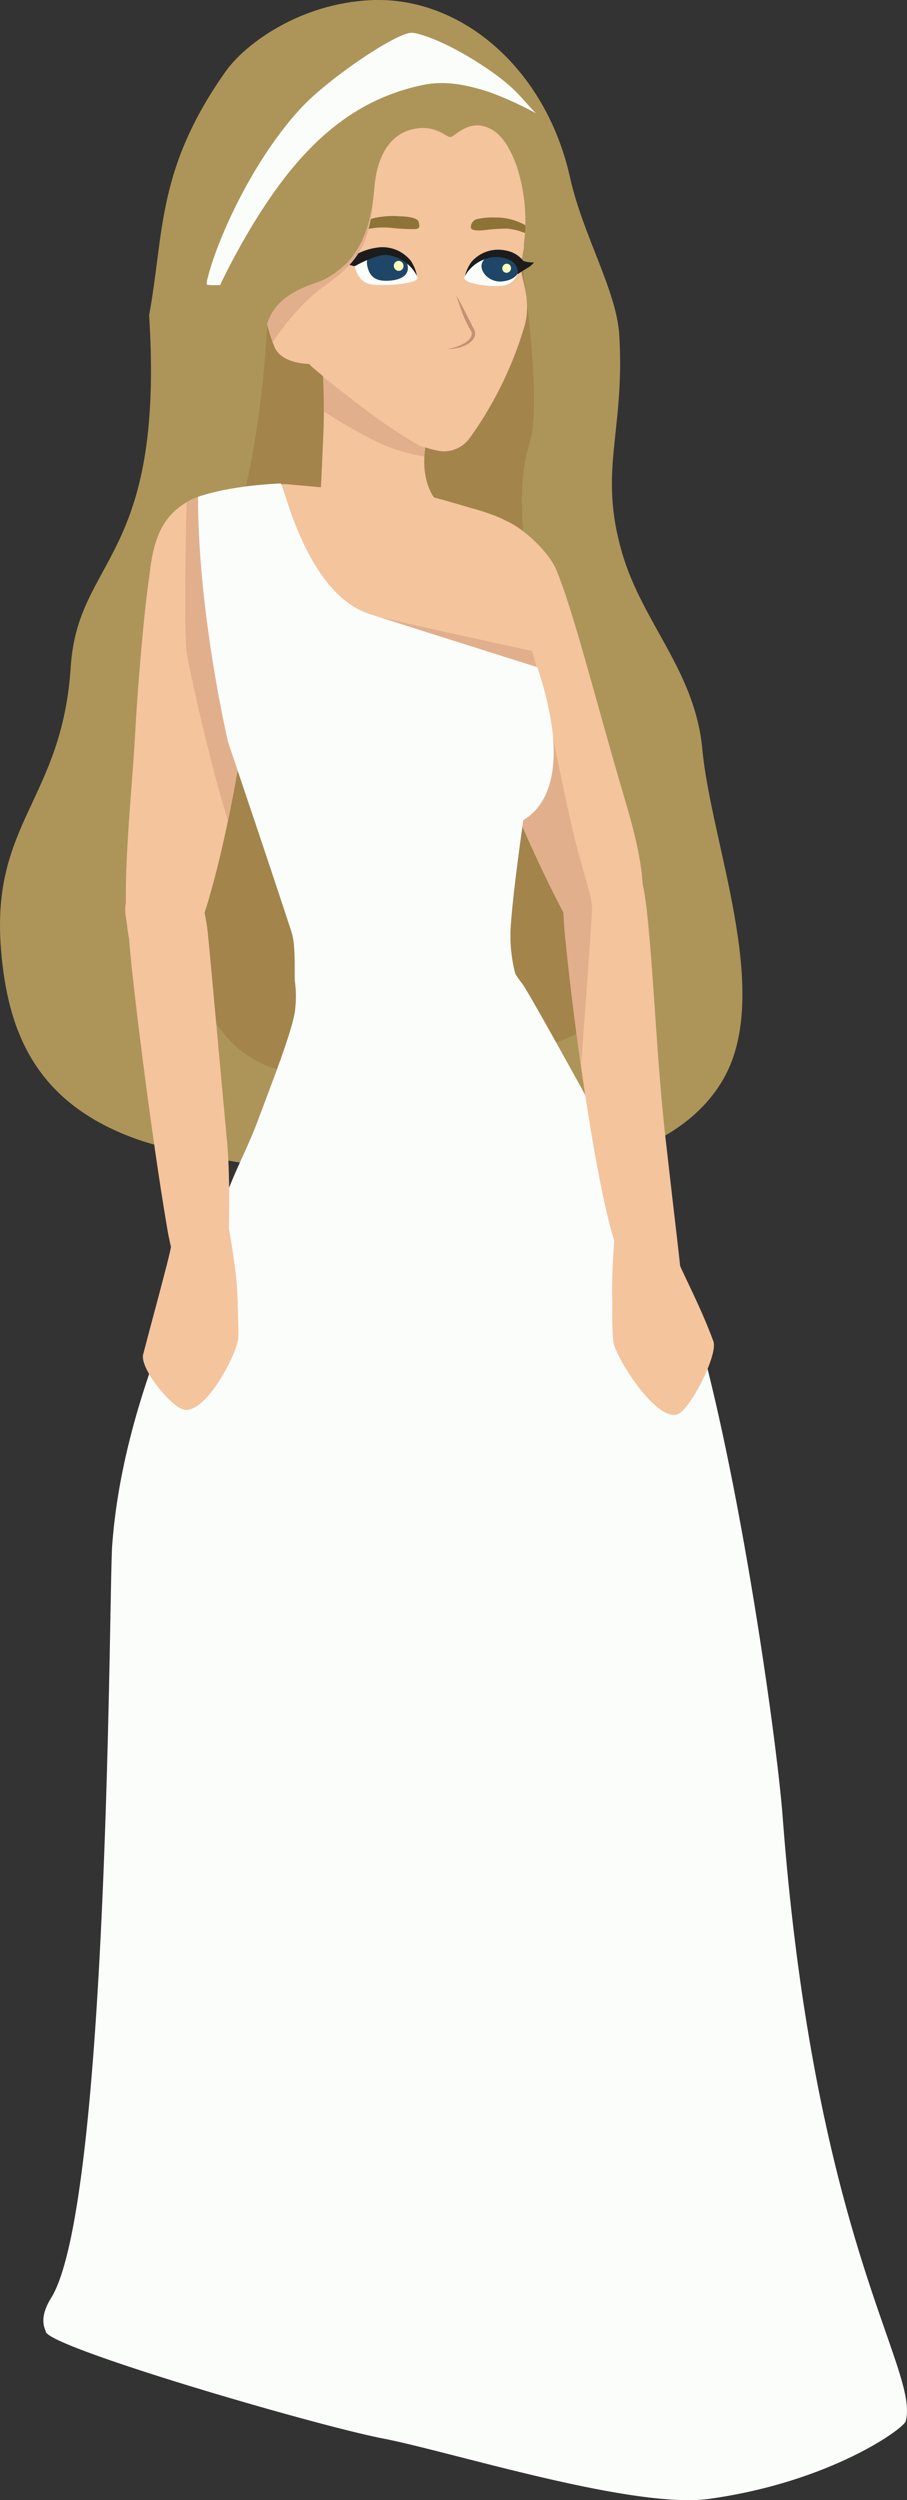 <svg xmlns="http://www.w3.org/2000/svg" xmlns:xlink="http://www.w3.org/1999/xlink" viewBox="0 0 187.08 515.52"><rect x="0" y="0" width="187.08" height="515.52" fill="#333333" stroke="none"/><defs><style>.cls-1{fill:none;}.cls-2{fill:#ad9559;}.cls-3{fill:#a3844b;}.cls-4{fill:#f4c49d;}.cls-5{fill:#fbfdfb;}.cls-6{clip-path:url(#clip-path);}.cls-7{fill:#1d4668;}.cls-8{fill:#ffffba;}.cls-9{fill:#1c1c1c;}.cls-10{clip-path:url(#clip-path-2);}.cls-11{fill:#c69073;}.cls-12{fill:#8e7336;}.cls-13{fill:#e2af8d;}</style><clipPath id="clip-path"><path class="cls-1" d="M86.11,57.14a6.19,6.19,0,0,0-4.74-4.46c-3.79-1-5.36-.17-6,0-1.72.53-2.56,1.22-2.34,1.88s.77,3.44,3.17,4S86.64,58.59,86.11,57.14Z"/></clipPath><clipPath id="clip-path-2"><path class="cls-1" d="M95.81,57.14a6,6,0,0,1,4.8-4.13c3.73-.77,4.34-.12,4.9.09,1.65.59,2,1.39,1.8,2s-.9,3.31-3.26,3.76S95.23,58.53,95.81,57.14Z"/></clipPath></defs><title>Andromeda_1</title><g id="Layer_2" data-name="Layer 2"><g id="_1" data-name="1"><path class="cls-2" d="M144.87,154.53c-1.52-16.23-12.27-25.9-16.54-40.47-5-17.13.59-24.81-.59-44.9-.55-9.27-7.49-20.53-10.18-32.63-5-22.4-22.47-37.33-41-36.5-14.7.67-26,9-30.07,14.77C32.27,35,33.91,47.81,30.76,65c3.2,50.54-14.69,49.78-16.17,72.51-1.77,27.36-16.46,32-14.39,58.17C1.57,213,7.5,227.83,29,235.18c13,4.45,101.9,21.93,120.62-13.44C159.06,203.86,146.68,173.82,144.87,154.53Z"/><path class="cls-3" d="M55.1,66.89s-.82,25.31-7.81,45.7-13.84,70.66-8,87.44S54.4,223.66,73.05,221.3s48.29-2.11,55.33-16.86S109.94,130,109,119.86s-2.71-18.8.31-28.84-3.08-46.44-3.08-46.44Z"/><path class="cls-4" d="M61.75,105.51c4.19-.91,4.28-.06,4.65-9.3.3-7.4,1-14.9-.65-28.66-.74-6,22.63,21,22.12,23.73-1.53,8.31,2.13,12.89,3.73,12.84,10.5-.35,2.14,16-8.11,17.41S50.49,108,61.75,105.51Z"/><path class="cls-4" d="M109.22,36.76c.62,6.17-1,13.23-1.75,17.56-.43,2.52,2.41,7.08.68,13.05a77,77,0,0,1-11.29,23,6.59,6.59,0,0,1-5.92,2.67h0a21.27,21.27,0,0,1-4.46-1.22,110.12,110.12,0,0,1-12.63-8.6l0,0c-4.55-3.44-8.61-6.74-9.67-7.74-4.43-4.18-4.49-16.83-4.53-23.18-.07-13.11,9.13-30,23.35-31.54C108.45,18,108.74,32,109.22,36.76Z"/><path class="cls-4" d="M65.19,75.07c-.77,0-7.11.32-8.67-3.74S53,59.71,55,56.59s5.78-.31,6.54,1.65S65.19,75.07,65.19,75.07Z"/><path class="cls-4" d="M27.86,151.58c.45-8.72,1.79-25.19,2.93-32.69.81-7.47,2.46-12.54,8.37-15.7,4.75-2.54,17.78-2.63,17.78-2.63,3.12-.49,1,10-1,18.49.07,3.66-3.53,8.31-3.93,14.21-1.92,28.86-9.18,54.6-11,58.05s-7.4,8-12.79,5.24C23.73,194.26,27.18,164.76,27.86,151.58Z"/><path class="cls-4" d="M89.46,102.56s12.16,3.19,16,5.37c2.72,1.4,7.74,5.83,9.31,9.63,3.37,8.15,7.68,25.14,12.65,42.28,2.81,9.67,5.47,17.7,5.23,26.48-.48,17.57-12.92,7.71-15,4.39s-14.16-26.66-24.09-57.64h2.32c-1.25-2.65-8.16-6.33-9.34-11.46C84.35,112.11,85.49,101.69,89.46,102.56Z"/><g id="Rostro"><path class="cls-5" d="M86.11,57.14a6.19,6.19,0,0,0-4.74-4.46c-3.79-1-5.36-.17-6,0-1.72.53-2.56,1.22-2.34,1.88s.77,3.44,3.17,4S86.64,58.59,86.11,57.14Z"/><g class="cls-6"><path class="cls-7" d="M83.93,54.18c.85,2.42-1.08,3.49-3.42,3.68s-4.16-.22-4.75-3c-.42-2,.79-3.17,3.13-3.36S83.29,52.34,83.93,54.18Z"/><ellipse class="cls-8" cx="81.62" cy="54.89" rx="0.99" ry="1.03" transform="matrix(0.96, -0.3, 0.3, 0.96, -12.59, 26.62)"/></g><path class="cls-9" d="M71,54.12a6.53,6.53,0,0,0,2.18.78,24.08,24.08,0,0,1,3.29-1.57c2-.8,3-.85,3.74-.69A8,8,0,0,1,86,56.91a8.58,8.58,0,0,0-1.24-3.1,7.49,7.49,0,0,0-7.18-2.72,12.75,12.75,0,0,0-4.32,1.49,9.64,9.64,0,0,1-3.31.24C69.86,52.81,70.26,53.65,71,54.12Z"/><path class="cls-5" d="M95.81,57.14a6,6,0,0,1,4.8-4.13c3.73-.77,4.34-.12,4.9.09,1.65.59,2,1.39,1.8,2s-.9,3.31-3.26,3.76S95.23,58.53,95.81,57.14Z"/><g class="cls-10"><path class="cls-7" d="M100.15,56.76c-1.89-2.14-.25-4,1.78-4.26,1.25-.17,2.94-.7,4.66,1.25,1.23,1.4.45,3.73-2.52,4.21A4.19,4.19,0,0,1,100.15,56.76Z"/><ellipse class="cls-8" cx="104.51" cy="55.32" rx="0.94" ry="0.9" transform="translate(17.37 135.26) rotate(-70.43)"/></g><path class="cls-9" d="M108.91,55.19c-1.08.64-1.93,1.23-2.15,1.35a2.76,2.76,0,0,0-1.33-2.78,6.51,6.51,0,0,0-3.7-.73,7.76,7.76,0,0,0-5.83,3.88A8.37,8.37,0,0,1,97.25,54a7.27,7.27,0,0,1,7.1-2.33,5.82,5.82,0,0,1,3.59,2.13,5.55,5.55,0,0,0,2.17.3C110.22,54.05,109.65,54.76,108.91,55.19Z"/><path class="cls-11" d="M94.15,61c.67,1.1,1.24,2.25,1.83,3.39s1.14,2.27,1.73,3.4a1.84,1.84,0,0,1,.3,1.08,2,2,0,0,1-.39,1.05A4.24,4.24,0,0,1,96,71.2a8,8,0,0,1-3.8.75,9.74,9.74,0,0,0,3.58-1.17c1-.59,2-1.71,1.3-2.65a28.55,28.55,0,0,1-1.68-3.48C95,63.45,94.51,62.25,94.15,61Z"/><path class="cls-12" d="M69.59,49.09a46.8,46.8,0,0,0,6-1.79A15.36,15.36,0,0,1,80.76,47a46.54,46.54,0,0,0,4.81.25c1-.09,1.06-.43.76-1.55-.23-.85-2.62-1.08-3.86-1.1A18.29,18.29,0,0,0,77,45c-1.63.56-4.68,1.89-5.94,2.48S70.36,48.47,69.59,49.09Z"/><path class="cls-12" d="M102.13,44.85a12.09,12.09,0,0,1,6.25,1.61s.54,1.85,0,1.63a13.71,13.71,0,0,0-3.67-.94,32.36,32.36,0,0,0-4.16.24c-1.1.11-3.5.42-3.43-.58a1.73,1.73,0,0,1,1.2-1.62A14.7,14.7,0,0,1,102.13,44.85Z"/></g><path class="cls-4" d="M110.64,137.51c-.68-.21-5.16-1.57-34.38-10.89C63.82,122.66,59,102.2,58,99.87a9.05,9.05,0,0,1,1.47,0c24.93,2.25,35.63,3.44,43.88,7,3.72,1.58,5.66,11,6.75,20.41A85.69,85.69,0,0,1,110.64,137.51Z"/><path class="cls-5" d="M114.17,153.54c.35,7.61-1.79,12.91-6.23,15.59,0,0-2,13.84-2.5,20.73a31.29,31.29,0,0,0,.83,10.9c-6,1.64-12.29,3.2-18.84,3.5-9,.4-18.51.27-26.61-1.87-.13-2.72.21-7.49-.72-10.3C53.92,173.25,47,153,47,152.93s-6.2-26.31-6.16-50.47c0,0,5.78-2.26,17.12-2.77l.09.18c1,2.33,5.8,22.79,18.24,26.75,29.22,9.32,33.7,10.68,34.38,10.89l.13,0S113.83,145.94,114.17,153.54Z"/><path class="cls-5" d="M161.43,374.62c6.7,88.28,28.26,113.9,25.38,124.66-.41,1.52-15.6,12.54-40.53,16-15.77,2.18-53.27-9.73-67.12-12.41-14.42-2.79-70.11-19.12-69.73-22.15,0-.23-1.63-2.47,1.09-6.82,12-19.2,11.94-145.89,12.62-155.2,2.13-29.47,16.33-57.48,24.2-74,1.83-4.61,4-8.7,5.75-13.38,2.82-7.55,7.17-18.63,7.74-22.8a23.3,23.3,0,0,0,0-6.13,86.87,86.87,0,0,0,44.41-3.78,15.43,15.43,0,0,0,2.42,4.15c1.71,2.07,27.2,48.77,29.47,53.1C148.73,278,159.91,354.6,161.43,374.62Z"/><path class="cls-4" d="M42.85,192.27c.44,4.2,3.09,33.54,4,43.35s.08,25.78,0,28.42-8.83,9.88-12.35-10.67-7.55-54-7.85-59.55S23,185,32.43,178.67C38.77,174.43,42.14,185.52,42.85,192.27Z"/><path class="cls-4" d="M132.64,182.73c1,4.1,1.91,18.05,2.39,24.91.36,5.11,1.1,16.91,2.2,26.71,2,17.73,3.14,26.71,3.3,29.35s-10,8.45-14.94-11.79-8.91-56.06-9.25-61.6c-.48-7.91.6-6.87,1.82-15.27C120.25,160.7,131.19,176.69,132.64,182.73Z"/><path class="cls-4" d="M126.69,255.66s12.07.94,12.8,3.4,4.81,9.76,7.66,17.54c1,2.76-4.87,14.26-7.47,15.07-4.52,1.4-12.93-12.17-13.19-15.08-.32-3.58-.15-8-.19-8.81C126.1,264,126.69,255.66,126.69,255.66Z"/><path class="cls-4" d="M47.27,253.57s-11.56,1-12,3.54-3.66,14.16-5.74,22.18c-.73,2.85,5.73,10.84,8.41,11.39,4.63.95,11.27-12.14,11.24-15.06,0-3.6-.24-9.18-.28-10C48.68,261.76,47.27,253.57,47.27,253.57Z"/><path class="cls-2" d="M92.91,28.27c-.86.08-2.8-2.47-7.19-1.74-5.48.91-8,6-8.5,12.18C76.4,48.39,73.58,54,67.08,57.56,64.54,59,53.39,60.48,54.72,72.39c.28,2.59-6.53,3.45-8.8-1.46C42.05,62.58,47.45,44.61,49,42.88s6.08-14.14,15-20,30.67-6.21,34.88-4.75c11.52,4,14.14,16.35,13.54,21.63-.62,5.51-5.21,16-4.23,9.43a36.53,36.53,0,0,0-1.6-14.88c-1.24-3.44-3.09-7.09-6.43-8.17C96.29,24.9,93.83,28.18,92.91,28.27Z"/><path class="cls-5" d="M45.4,58.79c-3,.08-2.76-.17-2.76-.17a4.77,4.77,0,0,1,.24-1.45c1.86-7.52,9.07-24,19.31-35C67.56,16.42,81,7.17,84.73,6.76c1-.11,5.55,1.15,12,5,7.3,4.39,9.61,7,11.41,9s2.4,2.61,2.4,2.61a68.28,68.28,0,0,0-9.65-4.4c-3.5-1.08-8.39-2.58-13.8-1.42-8.7,1.86-17.41,6.19-26,16.2C52.13,44.16,45.4,58.79,45.4,58.79Z"/><path class="cls-13" d="M66.81,84.88c3.81,2.42,10.38,6.36,14.55,7.71a35.94,35.94,0,0,0,6.18,1.55,17.31,17.31,0,0,1,.17-1.83l-1.26-.44a109.68,109.68,0,0,1-12.64-8.6l0,0c-2.73-2.06-5.29-4.08-7.13-5.57C66.8,80.32,66.84,82.69,66.81,84.88Z"/><path class="cls-13" d="M107.76,170.44c3.61,8.22,6.68,14.37,8.48,17.75,0,.64.05,1.32.09,2.12.19,3.09,1.51,15.62,3.5,29.61,0,0,2.29-30.24,2.29-32.75s-2.36-8.56-4.43-17.94c-1-4.29-2.35-10.91-3.59-16.85,0,.4.05.78.07,1.16.35,7.61-1.79,12.91-6.22,15.58Z"/><path class="cls-13" d="M38.52,134.6c.56,3.67,4.81,22.86,8.5,34.69.68-3.23,1.34-6.71,2-10.41-1.25-3.69-2-5.93-2-5.95s-6.18-26.28-6.17-50.43a10.94,10.94,0,0,0-1.64.68l-.71.4C38.29,111.17,37.93,130.69,38.52,134.6Z"/><path class="cls-13" d="M55.1,66.89c.35,1.34.76,2.61,1.14,3.7h0S60.68,63.45,66.88,59s9.63-7.82,10.28-19.66c-.89,9.3-3.73,14.71-10.08,18.21C65,58.71,57.14,59.93,55.1,66.89Z"/><path class="cls-13" d="M110.64,137.51l-.87-3.27s-30.08-6.53-32.16-7.19Z"/></g></g></svg>